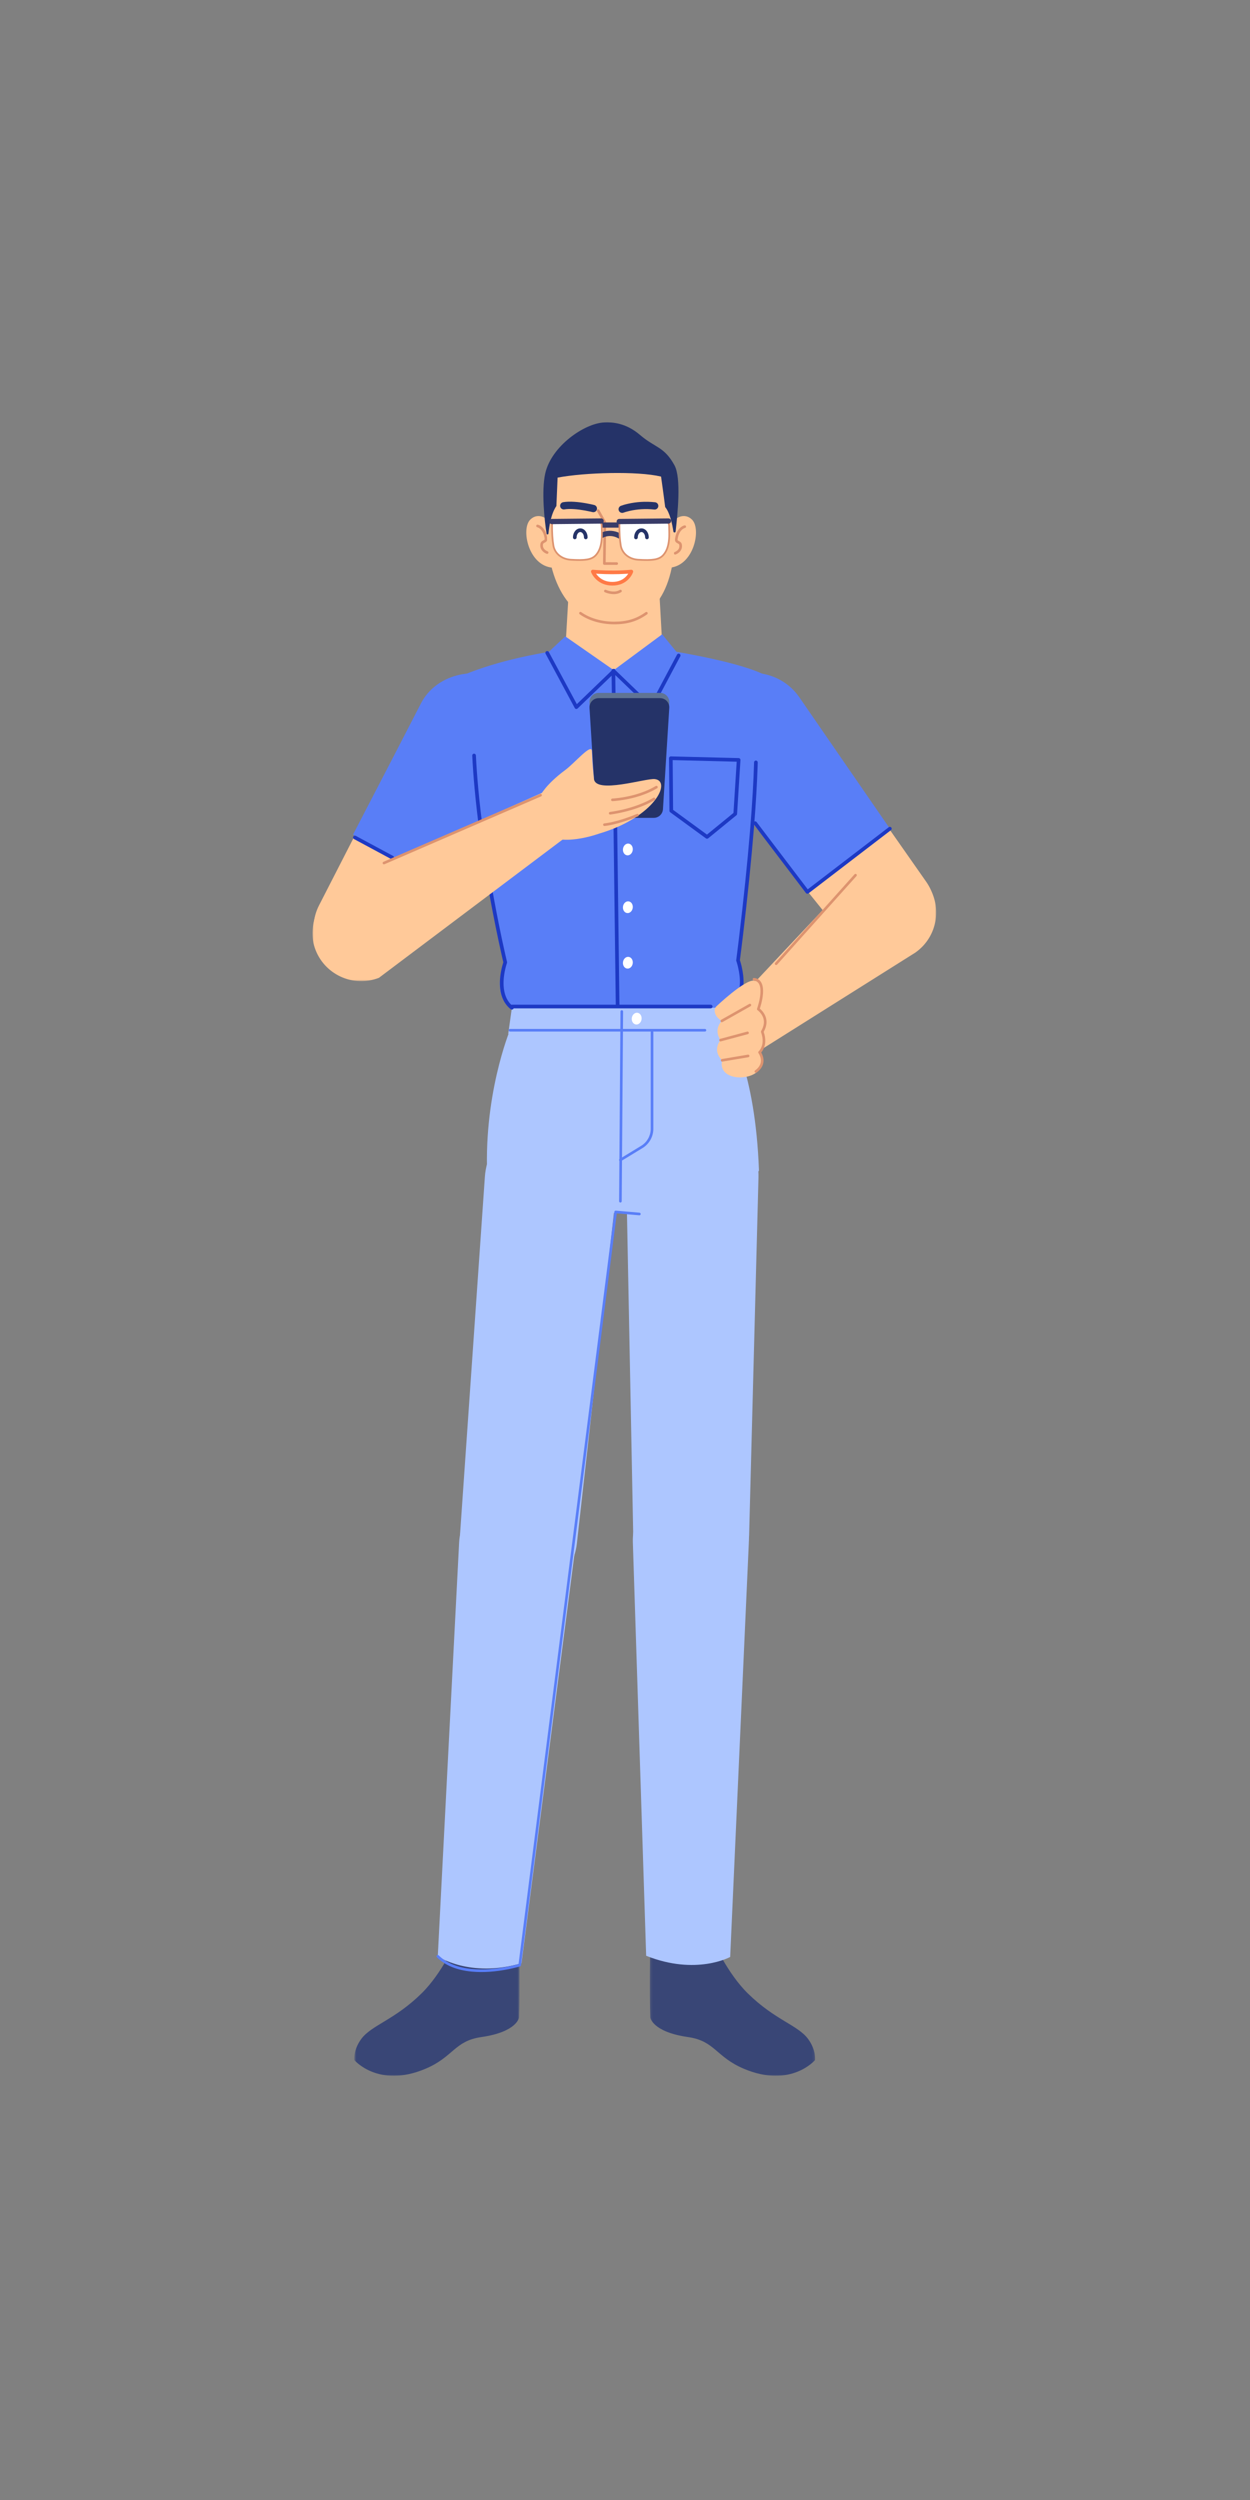 <?xml version="1.0" encoding="UTF-8"?>
<svg width="512px" height="1024px" viewBox="0 0 512 1024" version="1.1" xmlns="http://www.w3.org/2000/svg" xmlns:xlink="http://www.w3.org/1999/xlink">
    <rect x="0" y="0" width="512" height="1024" fill="#808080" stroke="none"/>
    <!-- Generator: Sketch 61.2 (89653) - https://sketch.com -->
    <title>2.人物组件/8.程序员/站立/看手机</title>
    <desc>Created with Sketch.</desc>
    <defs>
        <polygon id="path-1" points="0.168 0.144 67.856 0.144 67.856 59 0.168 59"></polygon>
        <polygon id="path-3" points="0.617 0.144 68.305 0.144 68.305 59 0.617 59"></polygon>
        <polygon id="path-5" points="1.291 1.45 88.965 1.45 88.965 80.649 1.291 80.649"></polygon>
        <polygon id="path-7" points="0 0.045 105.003 0.045 105.003 78.137 0 78.137"></polygon>
    </defs>
    <g id="2.人物组件/8.程序员/站立/看手机" stroke="none" stroke-width="1" fill="none" fill-rule="evenodd">
        <g id="分组" transform="translate(266, 791.249)">
            <mask id="mask-2" fill="white">
                <use xlink:href="#path-1"></use>
            </mask>
            <g id="Clip-2"></g>
            <path d="M38.733,56.136 C57.957,64.24 67.823,52.572 67.823,52.572 C67.823,52.572 68.367,48.487 65.004,43.923 C60.795,38.211 51.419,36.178 40.305,25.248 C31.766,16.851 26.135,3.784 26.135,3.784 C19.965,-5.319 0.3,5.518 0.3,5.518 C0.3,5.518 -0.036,24.328 0.362,35.089 C0.362,35.089 1.074,41.014 15.825,43.134 C26.861,44.719 27.219,51.282 38.733,56.136" id="Fill-1" fill="#394676" mask="url(#mask-2)"></path>
        </g>
        <g id="分组" transform="translate(144.5, 791.249)">
            <mask id="mask-4" fill="white">
                <use xlink:href="#path-3"></use>
            </mask>
            <g id="Clip-4"></g>
            <path d="M29.739,56.136 C10.515,64.24 0.65,52.572 0.65,52.572 C0.65,52.572 0.104,48.487 3.467,43.923 C7.677,38.211 17.052,36.178 28.167,25.248 C36.705,16.851 42.338,3.784 42.338,3.784 C48.507,-5.319 68.172,5.518 68.172,5.518 C68.172,5.518 68.508,24.328 68.109,35.089 C68.109,35.089 67.398,41.014 52.647,43.134 C41.61,44.719 41.253,51.282 29.739,56.136" id="Fill-3" fill="#394676" mask="url(#mask-4)"></path>
        </g>
        <path d="M231.767,262.554 L234.06,223.618 L269.111,225.391 L271.173,262.621 C271.797,273.867 262.899,283.353 251.637,283.449 C240.215,283.546 231.096,273.957 231.767,262.554" id="Fill-5" fill="#FFC999"></path>
        <path d="M275.936,213.353 C277.964,211.163 281.173,210.493 283.513,212.908 C287.282,216.796 284.233,231.668 274.339,232.528 C270.562,232.097 272.773,216.772 275.936,213.353" id="Fill-7" fill="#FFC999"></path>
        <path d="M280.375,215.189 C280.666,215.131 280.949,215.319 281.007,215.61 C281.059,215.872 280.911,216.127 280.669,216.218 L280.585,216.242 C280.517,216.255 280.366,216.305 280.158,216.407 C279.796,216.585 279.43,216.85 279.085,217.22 C278.335,218.026 277.794,219.208 277.562,220.851 C277.507,221.245 277.548,221.338 277.905,221.529 L278.154,221.657 C278.862,222.023 279.236,222.441 279.325,223.259 C279.469,224.581 278.947,225.624 278.01,226.382 C277.525,226.775 277.043,227.011 276.702,227.124 C276.42,227.217 276.117,227.064 276.024,226.783 C275.941,226.532 276.053,226.264 276.276,226.143 L276.507,226.048 C276.549,226.03 276.598,226.007 276.653,225.98 C276.886,225.866 277.119,225.722 277.334,225.548 C278.006,225.004 278.358,224.301 278.257,223.375 C278.218,223.017 278.106,222.86 277.778,222.674 L277.611,222.586 L277.523,222.541 C276.704,222.125 276.362,221.67 276.498,220.701 C276.76,218.846 277.395,217.46 278.299,216.489 C279.054,215.677 279.825,215.298 280.375,215.189 Z" id="Stroke-9" fill="#DD936F" fill-rule="nonzero"></path>
        <path d="M224.711,213.353 C222.683,211.163 219.474,210.493 217.134,212.908 C213.365,216.796 216.414,231.668 226.308,232.528 C230.085,232.097 227.874,216.772 224.711,213.353" id="Fill-11" fill="#FFC999"></path>
        <path d="M220.185,214.897 L220.272,214.907 C220.821,215.017 221.593,215.396 222.348,216.208 C223.251,217.179 223.887,218.564 224.148,220.42 C224.276,221.328 223.983,221.785 223.271,222.181 L222.986,222.33 C222.566,222.547 222.433,222.696 222.389,223.094 C222.289,224.02 222.64,224.722 223.312,225.267 C223.528,225.441 223.761,225.585 223.994,225.699 L224.14,225.767 C224.203,225.795 224.252,225.813 224.281,225.823 C224.563,225.916 224.716,226.22 224.623,226.501 C224.53,226.783 224.226,226.936 223.945,226.843 C223.604,226.73 223.121,226.494 222.636,226.101 C221.7,225.343 221.178,224.3 221.322,222.978 C221.411,222.16 221.784,221.742 222.493,221.376 L222.637,221.302 C223.091,221.071 223.145,220.999 223.085,220.57 C222.853,218.927 222.311,217.745 221.561,216.939 C221.216,216.568 220.851,216.303 220.488,216.125 C220.323,216.044 220.192,215.996 220.112,215.973 L220.061,215.961 C219.771,215.902 219.582,215.62 219.64,215.329 C219.692,215.067 219.927,214.888 220.185,214.897 Z" id="Stroke-13" fill="#DD936F" fill-rule="nonzero"></path>
        <path d="M276.538,217.313 C276.538,244.094 266.262,255.323 250.495,255.323 C235.924,255.323 224.449,242.372 223.887,216.468 C223.458,196.706 228.289,182.436 250.815,182.436 C274.464,182.436 276.538,197.546 276.538,217.313" id="Fill-15" fill="#FFC999"></path>
        <path d="M237.322,250.852 C237.495,250.611 237.83,250.556 238.071,250.729 C241.583,253.253 246.589,254.645 251.55,254.645 C256.791,254.645 260.611,253.484 264.454,250.745 C264.695,250.573 265.03,250.629 265.202,250.87 C265.375,251.112 265.318,251.447 265.077,251.619 C261.048,254.491 257.01,255.719 251.55,255.719 C246.377,255.719 241.153,254.266 237.444,251.602 C237.203,251.428 237.149,251.093 237.322,250.852 Z" id="Stroke-17" fill="#DD936F" fill-rule="nonzero"></path>
        <path d="M227.9,207.268 C225.774,210.324 224.958,215.292 224.645,218.557 C224.601,219.01 223.952,219.031 223.878,218.583 C223.052,213.526 221.714,201.105 223.325,193.944 C225.858,182.68 239.346,173.46 247.37,173.037 C250.635,172.864 256.266,173.107 262.181,178.176 C268.359,183.472 272.049,182.881 276.257,190.564 C279.125,195.799 277.523,210.627 276.738,217.69 C276.678,218.23 275.898,218.247 275.817,217.71 C275.327,214.44 274.34,209.95 272.456,207.691 C271.922,203.347 270.767,195.21 270.767,195.21 C261.054,192.888 239.514,193.521 228.392,195.633 L227.9,207.268 Z" id="Fill-19" fill="#253368"></path>
        <path d="M257.235,206.343 C260.573,205.587 264.322,205.293 268.313,205.725 C269.137,205.814 269.732,206.554 269.643,207.378 C269.553,208.202 268.813,208.797 267.99,208.708 C264.352,208.313 260.93,208.582 257.897,209.269 C257.329,209.398 256.813,209.533 256.354,209.669 L255.778,209.85 C255.598,209.909 255.474,209.954 255.408,209.98 C254.637,210.284 253.766,209.904 253.463,209.134 C253.159,208.363 253.538,207.492 254.309,207.189 C254.872,206.967 255.868,206.653 257.235,206.343 Z" id="Stroke-21" fill="#253368" fill-rule="nonzero"></path>
        <path d="M244.74,208.679 C244.97,208.55 245.254,208.607 245.417,208.803 L245.472,208.883 L248.217,213.74 C248.248,213.795 248.269,213.855 248.279,213.917 L248.286,214.011 L248.081,230.291 L252.608,230.304 C252.875,230.305 253.096,230.5 253.137,230.756 L253.143,230.843 C253.143,231.11 252.947,231.331 252.692,231.372 L252.605,231.378 L247.537,231.365 C247.268,231.364 247.046,231.166 247.007,230.909 L247.001,230.821 L247.21,214.143 L244.537,209.411 C244.407,209.182 244.465,208.897 244.661,208.734 L244.74,208.679 Z" id="Stroke-23" fill="#DD936F" fill-rule="nonzero"></path>
        <path d="M230.672,205.698 C231.997,205.47 233.557,205.431 235.314,205.547 C236.864,205.649 238.508,205.867 240.175,206.167 C240.836,206.285 241.466,206.411 242.055,206.537 L242.827,206.71 C243.085,206.77 243.28,206.817 243.405,206.849 C244.207,207.055 244.691,207.872 244.486,208.675 C244.28,209.477 243.463,209.961 242.661,209.755 L241.995,209.597 L241.832,209.56 C241.163,209.41 240.426,209.26 239.645,209.119 C238.08,208.838 236.544,208.634 235.117,208.54 C233.577,208.439 232.24,208.472 231.181,208.654 C230.364,208.795 229.588,208.247 229.448,207.43 C229.307,206.614 229.855,205.838 230.672,205.698 Z" id="Stroke-25" fill="#253368" fill-rule="nonzero"></path>
        <path d="M254.507,213.986 C255.1,213.986 255.581,214.467 255.581,215.06 C255.581,215.613 255.162,216.069 254.624,216.127 L254.507,216.134 L245.216,216.134 C244.623,216.134 244.142,215.653 244.142,215.06 C244.142,214.506 244.561,214.05 245.099,213.992 L245.216,213.986 L254.507,213.986 Z" id="Stroke-27" fill="#393C68" fill-rule="nonzero"></path>
        <path d="M246.002,218.322 C248.381,217.133 250.781,217.186 252.949,217.984 C253.535,218.2 253.971,218.421 254.231,218.584 C254.734,218.898 254.887,219.561 254.572,220.064 C254.258,220.567 253.595,220.72 253.092,220.405 C252.951,220.316 252.644,220.161 252.207,220 C250.551,219.39 248.749,219.351 246.963,220.244 C246.433,220.509 245.787,220.294 245.522,219.763 C245.257,219.233 245.472,218.588 246.002,218.322 Z" id="Stroke-29" fill="#393C68" fill-rule="nonzero"></path>
        <path d="M244.455,213.268 L228.194,213.014 C227.058,212.996 226.124,213.898 226.115,215.033 C226.097,217.153 226.164,220.55 226.668,223.466 C227.264,226.905 230.315,229.052 233.799,229.268 C238.152,229.538 242.06,229.602 244.071,227.374 C247.136,223.977 246.486,218.297 246.47,215.294 C246.464,214.191 245.556,213.284 244.455,213.268" id="Fill-31" fill="#FFFFFF"></path>
        <path d="M244.461,212.91 L228.199,212.656 C226.864,212.635 225.768,213.697 225.757,215.03 C225.731,218.078 225.887,221.046 226.316,223.527 C226.918,227.005 229.973,229.389 233.777,229.625 L234.952,229.69 C240.108,229.938 242.636,229.498 244.337,227.613 C245.672,226.133 246.414,224.176 246.721,221.76 C246.874,220.559 246.915,219.481 246.889,217.918 L246.828,215.365 C246.828,215.341 246.828,215.317 246.827,215.292 C246.82,213.996 245.758,212.929 244.461,212.91 Z M228.188,213.372 L244.45,213.625 C245.358,213.639 246.107,214.39 246.112,215.296 L246.141,216.582 L246.167,217.556 C246.204,219.294 246.171,220.418 246.011,221.669 C245.721,223.953 245.03,225.777 243.806,227.134 C242.189,228.925 239.547,229.266 233.821,228.911 C230.33,228.694 227.563,226.534 227.021,223.405 C226.601,220.975 226.447,218.045 226.472,215.036 C226.48,214.102 227.248,213.357 228.188,213.372 Z" id="Stroke-33" fill="#DD936F" fill-rule="nonzero"></path>
        <path d="M246.206,212.333 C246.799,212.326 247.285,212.802 247.291,213.395 C247.297,213.949 246.883,214.409 246.346,214.473 L246.229,214.481 L226.066,214.695 C225.473,214.701 224.987,214.226 224.98,213.633 C224.975,213.079 225.389,212.619 225.926,212.555 L226.043,212.547 L246.206,212.333 Z" id="Stroke-35" fill="#393C68" fill-rule="nonzero"></path>
        <path d="M237.683,216.422 C239.393,216.422 240.686,218.119 240.686,220.128 C240.686,220.542 240.351,220.878 239.936,220.878 C239.522,220.878 239.186,220.542 239.186,220.128 C239.186,218.872 238.462,217.922 237.683,217.922 C236.906,217.922 236.182,218.872 236.182,220.128 C236.182,220.542 235.846,220.878 235.432,220.878 C235.018,220.878 234.682,220.542 234.682,220.128 C234.682,218.119 235.974,216.422 237.683,216.422 Z" id="Stroke-37" fill="#253368" fill-rule="nonzero"></path>
        <path d="M272.048,213.268 L255.787,213.014 C254.651,212.996 253.717,213.898 253.706,215.033 C253.69,217.153 253.756,220.55 254.261,223.466 C254.857,226.905 257.908,229.052 261.392,229.268 C265.744,229.538 269.653,229.602 271.664,227.374 C274.729,223.977 274.079,218.297 274.063,215.294 C274.057,214.191 273.149,213.284 272.048,213.268" id="Fill-39" fill="#FFFFFF"></path>
        <path d="M272.054,212.91 L255.793,212.656 C254.457,212.635 253.361,213.697 253.349,215.03 C253.325,218.101 253.48,221.05 253.909,223.527 C254.511,227.005 257.566,229.389 261.37,229.625 L262.545,229.69 C267.7,229.938 270.229,229.498 271.93,227.613 C273.266,226.133 274.007,224.176 274.314,221.76 L274.377,221.212 C274.487,220.125 274.508,219.064 274.475,217.548 L274.422,215.435 C274.421,215.389 274.421,215.342 274.421,215.292 C274.414,213.996 273.351,212.929 272.054,212.91 Z M255.781,213.372 L272.043,213.625 C272.952,213.639 273.7,214.39 273.705,215.296 L273.734,216.582 L273.76,217.556 C273.798,219.294 273.764,220.418 273.605,221.669 C273.314,223.953 272.623,225.777 271.399,227.134 C269.782,228.925 267.139,229.266 261.415,228.911 C257.923,228.694 255.156,226.534 254.614,223.405 C254.193,220.979 254.041,218.068 254.064,215.036 C254.073,214.102 254.842,213.357 255.781,213.372 Z" id="Stroke-41" fill="#DD936F" fill-rule="nonzero"></path>
        <path d="M262.742,216.422 C264.451,216.422 265.745,218.119 265.745,220.128 C265.745,220.542 265.41,220.878 264.995,220.878 C264.581,220.878 264.245,220.542 264.245,220.128 C264.245,218.873 263.52,217.922 262.742,217.922 C261.964,217.922 261.239,218.873 261.239,220.128 C261.239,220.542 260.904,220.878 260.489,220.878 C260.075,220.878 259.739,220.542 259.739,220.128 C259.739,218.119 261.033,216.422 262.742,216.422 Z" id="Stroke-43" fill="#253368" fill-rule="nonzero"></path>
        <path d="M273.799,212.333 C274.392,212.326 274.878,212.802 274.885,213.395 C274.89,213.949 274.476,214.409 273.939,214.473 L273.822,214.481 L253.659,214.695 C253.066,214.701 252.58,214.226 252.574,213.633 C252.568,213.079 252.982,212.619 253.519,212.555 L253.636,212.547 L273.799,212.333 Z" id="Stroke-45" fill="#393C68" fill-rule="nonzero"></path>
        <path d="M258.589,234.114 C250.414,234.858 242.821,234.114 242.821,234.114 C242.821,234.114 244.713,239.103 250.836,239.103 C256.96,239.103 258.589,234.114 258.589,234.114" id="Fill-47" fill="#FFFFFF"></path>
        <path d="M242.126,234.394 L242.144,234.438 C242.268,234.738 242.459,235.114 242.728,235.54 C243.13,236.176 243.629,236.795 244.233,237.363 C245.898,238.926 248.089,239.853 250.836,239.853 C253.729,239.853 255.952,238.827 257.556,237.122 C258.52,236.096 259.067,235.066 259.302,234.346 C259.47,233.834 259.058,233.318 258.521,233.367 C254.022,233.776 249.385,233.776 245.136,233.53 L244.425,233.486 L242.895,233.367 C242.334,233.312 241.915,233.871 242.126,234.394 Z M257.328,234.968 L257.267,235.069 C257.04,235.419 256.773,235.765 256.463,236.094 C255.134,237.507 253.302,238.353 250.836,238.353 C248.483,238.353 246.655,237.579 245.259,236.269 L245.045,236.06 C244.699,235.711 244.409,235.356 244.17,235.014 L244.14,234.969 L244.325,234.983 C244.556,234.998 244.797,235.013 245.049,235.028 C248.702,235.239 252.635,235.272 256.535,235.024 L257.328,234.968 Z" id="Stroke-49" fill="#FF7A46" fill-rule="nonzero"></path>
        <path d="M253.873,241.633 C254.126,241.477 254.456,241.555 254.612,241.807 C254.768,242.06 254.69,242.391 254.438,242.547 C253.895,242.882 253.302,243.109 252.67,243.237 C251.416,243.491 250.095,243.354 248.817,242.973 C248.324,242.826 247.949,242.678 247.731,242.575 C247.463,242.448 247.348,242.128 247.475,241.86 C247.602,241.592 247.922,241.477 248.19,241.604 L248.374,241.684 C248.557,241.759 248.811,241.851 249.123,241.944 C250.247,242.278 251.4,242.398 252.456,242.184 C252.968,242.08 253.442,241.899 253.873,241.633 Z" id="Stroke-51" fill="#DD936F" fill-rule="nonzero"></path>
        <path d="M374.963,388.884 L374.963,388.884 C383.667,382.345 385.619,370.083 379.373,361.167 L326.781,286.075 C319.245,275.316 304.296,272.937 293.793,280.827 C283.289,288.717 281.409,303.738 289.644,313.972 L347.115,385.399 C353.939,393.88 366.26,395.422 374.963,388.884" id="Fill-53" fill="#FFC999"></path>
        <path d="M364.492,339.42 L327.343,285.513 C319.808,274.752 304.858,272.374 294.355,280.263 C283.852,288.153 281.972,303.174 290.207,313.41 L330.706,365.323 L364.492,339.42 Z" id="Fill-55" fill="#597EF7"></path>
        <g id="分组" transform="translate(294.5, 352.248)">
            <mask id="mask-6" fill="white">
                <use xlink:href="#path-5"></use>
            </mask>
            <g id="Clip-58"></g>
            <path d="M1.291,64.319 L12.554,80.649 L80.404,37.946 C89.783,31.383 91.778,18.315 84.784,9.252 C77.789,0.191 64.64,-1.189 55.916,6.222 L1.291,64.319 Z" id="Fill-57" fill="#FFC999" mask="url(#mask-6)"></path>
        </g>
        <path d="M293.309,415.389 C293.615,415.169 294.03,415.213 294.284,415.475 L294.355,415.56 L310.014,437.354 C310.256,437.69 310.179,438.159 309.843,438.4 C309.537,438.62 309.122,438.577 308.867,438.314 L308.796,438.229 L293.137,416.436 C292.896,416.099 292.972,415.631 293.309,415.389 Z" id="Stroke-59" fill="#597EF7" fill-rule="nonzero"></path>
        <path d="M212.085,511.603 C212.085,511.603 197.726,495.501 201.659,486.156 C205.22,477.694 216.633,480.775 216.633,480.775 C216.633,480.775 225.282,484.201 233.589,490.42 C239.034,494.497 250.539,500.703 249.2,504.049 C247.457,508.414 236.73,500.149 233.771,501.862 C227.774,505.333 243.282,520.111 244.509,523.857 C246.911,531.18 229.163,531.051 212.085,511.603" id="Fill-61" fill="#A08889"></path>
        <path d="M227.976,510.212 C228.212,510.091 228.502,510.184 228.622,510.42 L228.825,510.797 C228.894,510.923 228.976,511.07 229.073,511.239 C229.448,511.898 229.894,512.633 230.406,513.425 C231.871,515.689 233.578,517.953 235.511,520.065 C237.495,522.233 239.608,524.117 241.838,525.633 C242.057,525.782 242.114,526.081 241.965,526.3 C241.816,526.519 241.517,526.576 241.298,526.427 C239.002,524.866 236.835,522.934 234.803,520.713 C232.831,518.559 231.092,516.253 229.6,513.946 C229.165,513.273 228.776,512.64 228.437,512.058 L228.239,511.714 C228.007,511.308 227.85,511.016 227.768,510.858 C227.647,510.622 227.74,510.333 227.976,510.212 Z" id="Stroke-63" fill="#607491" fill-rule="nonzero"></path>
        <path d="M222.114,511.85 C222.337,511.706 222.634,511.77 222.778,511.993 C223.041,512.401 223.308,512.804 223.577,513.201 C226.436,517.42 229.498,520.887 232.557,523.651 C233.626,524.616 234.617,525.424 235.505,526.082 C235.737,526.253 235.949,526.405 236.14,526.537 L236.604,526.846 C236.829,526.985 236.899,527.281 236.76,527.507 C236.621,527.732 236.325,527.802 236.099,527.663 L235.872,527.516 L235.787,527.459 C235.54,527.292 235.255,527.091 234.934,526.853 C234.021,526.178 233.006,525.35 231.914,524.363 C228.799,521.549 225.686,518.025 222.783,513.74 C222.509,513.337 222.239,512.928 221.971,512.513 C221.828,512.291 221.892,511.994 222.114,511.85 Z" id="Stroke-65" fill="#607491" fill-rule="nonzero"></path>
        <path d="M216.444,511.65 C216.676,511.522 216.968,511.605 217.097,511.837 L217.221,512.049 C217.312,512.199 217.439,512.401 217.605,512.653 C218.051,513.33 218.612,514.115 219.297,514.995 C221.259,517.518 223.815,520.301 227.033,523.261 C227.228,523.44 227.241,523.744 227.061,523.939 C226.882,524.134 226.578,524.147 226.383,523.967 C223.126,520.972 220.533,518.15 218.539,515.584 L218.037,514.927 C217.638,514.395 217.286,513.901 216.981,513.447 L216.686,513.002 L216.394,512.535 C216.326,512.423 216.281,512.345 216.258,512.303 C216.129,512.071 216.213,511.779 216.444,511.65 Z" id="Stroke-67" fill="#607491" fill-rule="nonzero"></path>
        <path d="M302.299,391.67 L315.799,278.153 C313.22,275.661 302.284,271.022 270.893,265.919 C264.203,264.83 257.494,275.611 250.399,275.95 C245.6,276.178 236.431,265.19 232.412,265.779 C208.243,269.333 195.512,273.817 184.591,278.717 L202.33,369.378 L206.947,392.514 C206.947,392.514 199.498,410.373 211.999,413.632 C303.224,413.632 295.489,412.787 295.489,412.787 C295.489,412.787 308.444,407.92 302.299,391.67" id="Fill-69" fill="#597EF7"></path>
        <polygon id="Fill-71" fill="#597EF7" points="231.525 260.654 221.679 269.922 236.139 290.018 251.555 274.602"></polygon>
        <path d="M223.78,266.75 C224.115,266.571 224.524,266.671 224.741,266.97 L224.796,267.056 L236.268,288.42 L251.037,274.184 C251.308,273.922 251.725,273.906 252.015,274.129 L252.098,274.203 C252.359,274.474 252.376,274.891 252.153,275.181 L252.078,275.263 L236.597,290.188 C236.265,290.509 235.734,290.452 235.471,290.092 L235.416,290.003 L223.474,267.766 C223.278,267.401 223.415,266.946 223.78,266.75 Z" id="Stroke-73" fill="#1D39C4" fill-rule="nonzero"></path>
        <polygon id="Fill-75" fill="#597EF7" points="271.225 259.809 278.616 268.889 266.661 290.018 251.247 274.602"></polygon>
        <path d="M277.32,268.115 C277.515,267.749 277.969,267.611 278.334,267.805 C278.67,267.983 278.814,268.38 278.686,268.726 L278.645,268.819 L267.386,290.001 C267.169,290.409 266.644,290.519 266.283,290.256 L266.203,290.189 L252.014,276.509 L253.744,413.179 C253.749,413.559 253.471,413.876 253.105,413.931 L253.003,413.939 C252.624,413.943 252.306,413.665 252.252,413.3 L252.244,413.198 L250.492,274.733 C250.484,274.102 251.201,273.759 251.684,274.117 L251.762,274.184 L266.528,288.418 L277.32,268.115 Z" id="Stroke-77" fill="#1D39C4" fill-rule="nonzero"></path>
        <path d="M255.175,293.679 C254.995,295.004 255.743,296.198 256.846,296.348 C257.95,296.498 258.989,295.548 259.169,294.224 C259.349,292.899 258.602,291.705 257.5,291.554 C256.396,291.404 255.355,292.356 255.175,293.679" id="Fill-79" fill="#FFFFFF"></path>
        <path d="M255.175,320.331 C254.995,321.654 255.743,322.849 256.846,322.999 C257.95,323.149 258.989,322.198 259.169,320.875 C259.349,319.551 258.602,318.357 257.5,318.205 C256.396,318.055 255.355,319.006 255.175,320.331" id="Fill-81" fill="#FFFFFF"></path>
        <path d="M255.175,347.672 C254.995,348.997 255.743,350.19 256.846,350.342 C257.95,350.492 258.989,349.541 259.169,348.216 C259.349,346.892 258.602,345.698 257.5,345.546 C256.396,345.397 255.355,346.349 255.175,347.672" id="Fill-83" fill="#FFFFFF"></path>
        <path d="M255.175,371.323 C254.995,372.646 255.743,373.842 256.846,373.992 C257.95,374.142 258.989,373.191 259.169,371.868 C259.349,370.543 258.602,369.349 257.5,369.198 C256.396,369.048 255.355,370 255.175,371.323" id="Fill-85" fill="#FFFFFF"></path>
        <path d="M255.175,394.061 C254.995,395.384 255.743,396.58 256.846,396.73 C257.95,396.88 258.989,395.929 259.169,394.606 C259.349,393.281 258.602,392.087 257.5,391.936 C256.396,391.786 255.355,392.737 255.175,394.061" id="Fill-87" fill="#FFFFFF"></path>
        <path d="M309.639,311.519 C310.053,311.531 310.38,311.876 310.369,312.29 L310.315,314.086 C310.086,321.062 309.606,329.058 308.909,337.889 L308.817,339.046 C308.293,345.557 307.664,352.391 306.951,359.433 L306.754,361.358 C306.005,368.637 305.206,375.764 304.403,382.492 L303.763,387.766 L303.065,393.284 L303.165,393.593 L303.253,393.881 C303.435,394.485 303.617,395.161 303.786,395.893 C304.357,398.361 304.657,400.856 304.537,403.201 C304.249,408.837 301.589,412.648 295.939,413.527 C295.529,413.591 295.146,413.311 295.082,412.901 C295.019,412.492 295.299,412.109 295.708,412.045 C300.568,411.289 302.784,408.114 303.039,403.125 C303.151,400.937 302.867,398.574 302.325,396.231 C302.163,395.532 301.99,394.887 301.817,394.314 L301.613,393.67 C301.605,393.648 301.598,393.628 301.592,393.61 C301.552,393.499 301.54,393.379 301.555,393.262 L301.874,390.786 C302.076,389.187 302.297,387.408 302.534,385.469 L302.713,383.986 C303.582,376.78 304.451,369.081 305.262,361.205 C305.99,354.136 306.635,347.264 307.176,340.706 L307.322,338.926 C308.129,328.885 308.661,319.902 308.869,312.249 C308.88,311.835 309.225,311.509 309.639,311.519 Z" id="Stroke-89" fill="#1D39C4" fill-rule="nonzero"></path>
        <path d="M302.567,310.514 L274.792,309.821 C274.368,309.811 274.019,310.153 274.023,310.578 L274.206,332.106 C274.208,332.343 274.322,332.565 274.514,332.705 L289.155,343.404 C289.431,343.606 289.808,343.595 290.072,343.379 L301.633,333.935 C301.794,333.803 301.893,333.61 301.907,333.402 L303.297,311.311 C303.324,310.887 302.992,310.525 302.567,310.514 Z M275.53,311.339 L301.751,311.994 L300.43,332.98 L289.571,341.851 L275.703,331.716 L275.53,311.339 Z" id="Stroke-91" fill="#1D39C4" fill-rule="nonzero"></path>
        <path d="M138.843,397.697 L138.843,397.697 C129.325,392.416 125.71,380.536 130.674,370.847 L172.47,289.252 C178.458,277.561 192.94,273.154 204.427,279.529 C215.913,285.904 219.835,300.524 213.082,311.791 L165.951,390.425 C160.354,399.763 148.362,402.98 138.843,397.697" id="Fill-93" fill="#FFC999"></path>
        <path d="M183.604,364.323 L214.364,311.073 C221.117,299.805 217.196,285.185 205.709,278.81 C194.222,272.435 178.411,276.417 172.421,288.108 C168.428,295.902 159.156,313.817 144.605,341.851 L183.604,364.323 Z" id="Fill-95" fill="#597EF7"></path>
        <path d="M210.443,653.514 L210.443,653.514 C197.51,652.444 187.766,641.292 188.444,628.33 L198.605,482.031 C199.667,466.74 213.191,455.373 228.435,456.957 L228.437,456.957 C243.407,458.512 254.238,471.969 252.565,486.924 L236.26,632.467 C234.71,645.282 223.305,654.577 210.443,653.514" id="Fill-97" fill="#ADC6FF"></path>
        <path d="M213.611,804.143 L235.367,636.087 C237.128,622.478 227.03,610.21 213.337,609.32 C200.116,608.461 188.744,618.58 188.06,631.811 L179.315,801.307 C179.315,801.307 192.41,810.307 213.611,804.143" id="Fill-99" fill="#ADC6FF"></path>
        <path d="M282.773,651.876 L282.773,651.876 C295.772,652.059 306.498,641.753 306.84,628.758 L310.67,482.424 C311.111,467.342 299.139,454.806 284.052,454.553 C268.743,454.296 256.266,466.766 256.515,482.073 L259.368,628.599 C259.619,641.4 269.973,651.696 282.773,651.876" id="Fill-101" fill="#ADC6FF"></path>
        <path d="M264.671,801.086 L259.217,631.716 C258.775,618 270.01,606.762 283.724,607.196 C296.968,607.616 307.312,618.783 306.715,632.021 L299.08,801.569 C299.08,801.569 285.179,809.264 264.671,801.086" id="Fill-103" fill="#ADC6FF"></path>
        <polygon id="Fill-105" fill="#ADC6FF" points="298.823 423.486 208.169 423.486 209.669 412.786 297.323 412.786"></polygon>
        <path d="M310.871,479.468 C309.386,438.373 298.639,421.985 298.639,421.985 L208.87,421.985 C208.87,421.985 197.531,449.324 199.717,484.298 C215.342,494.012 246.349,495.956 246.349,495.956 C248.681,497.089 262.444,497.603 264.746,496.529 C264.746,496.529 307.07,485.944 310.871,479.468" id="Fill-107" fill="#ADC6FF"></path>
        <path d="M258.79,416.959 C258.61,418.282 259.357,419.478 260.461,419.628 C261.565,419.778 262.605,418.827 262.785,417.504 C262.965,416.179 262.216,414.985 261.114,414.834 C260.01,414.684 258.97,415.635 258.79,416.959" id="Fill-109" fill="#FFFFFF"></path>
        <path d="M252.227,495.875 L261.941,496.72 C262.236,496.745 262.455,497.006 262.429,497.301 C262.406,497.567 262.193,497.771 261.935,497.79 L261.848,497.79 L252.647,496.99 L213.42,804.971 C213.398,805.149 213.287,805.303 213.13,805.382 L213.048,805.416 L212.703,805.518 L212.004,805.713 C211.918,805.736 211.83,805.759 211.738,805.783 C210.699,806.057 209.528,806.33 208.251,806.585 C203.204,807.593 198.051,808.03 193.23,807.573 C187.327,807.014 182.441,805.144 178.938,801.69 C178.727,801.482 178.724,801.142 178.932,800.931 C179.14,800.719 179.48,800.717 179.692,800.925 C182.997,804.183 187.654,805.966 193.331,806.504 C198.034,806.95 203.088,806.521 208.041,805.532 C209.116,805.317 210.115,805.089 211.02,804.86 L211.465,804.745 C211.732,804.675 211.976,804.608 212.194,804.547 L212.399,804.487 L251.648,496.342 C251.68,496.088 251.885,495.897 252.132,495.875 L252.227,495.875 Z" id="Stroke-111" fill="#597EF7" fill-rule="nonzero"></path>
        <path d="M194.142,308.704 C194.556,308.685 194.908,309.004 194.928,309.417 C195.138,313.692 195.457,318.142 195.879,322.751 C197.005,335.057 198.828,348.17 201.154,361.592 C202.492,369.312 203.919,376.693 205.352,383.516 L205.956,386.353 C206.319,388.042 206.662,389.6 206.982,391.015 L207.676,394.03 C207.71,394.172 207.702,394.322 207.652,394.46 L207.529,394.828 C207.502,394.912 207.472,395.008 207.439,395.114 C207.275,395.653 207.111,396.261 206.958,396.926 C206.344,399.583 206.083,402.295 206.373,404.804 C206.736,407.944 207.935,410.466 210.133,412.197 C210.459,412.453 210.515,412.925 210.259,413.25 C210.002,413.576 209.531,413.632 209.205,413.376 C206.661,411.372 205.288,408.484 204.883,404.976 C204.571,402.273 204.847,399.398 205.496,396.588 C205.658,395.889 205.831,395.248 206.004,394.678 L206.166,394.165 L205.731,392.283 L205.38,390.728 C205.053,389.268 204.702,387.666 204.332,385.935 L204.172,385.185 C202.639,377.97 201.106,370.103 199.676,361.848 C197.343,348.39 195.516,335.238 194.385,322.888 C193.961,318.259 193.641,313.787 193.43,309.491 C193.409,309.077 193.728,308.725 194.142,308.704 Z" id="Stroke-113" fill="#1D39C4" fill-rule="nonzero"></path>
        <path d="M293.385,412.242 C293.385,412.242 304.973,401.223 308.819,401.669 C314.783,402.36 310.596,413.889 310.596,413.889 C310.596,413.889 315.656,417.312 312.221,423.158 C314.294,428.894 311.105,431.597 311.105,431.597 C311.105,431.597 314.381,435.975 309.606,439.44 C304.833,442.905 294.09,441.752 295.784,434.306 C291.522,430.11 295.13,426.036 295.13,426.036 C295.13,426.036 292.049,422.055 295.649,418.179 C292.532,416.36 292.187,413.403 293.385,412.242" id="Fill-115" fill="#FFC999"></path>
        <path d="M308.881,400.572 C311.8,400.91 312.83,403.437 312.505,407.246 C312.401,408.462 312.163,409.755 311.831,411.066 C311.712,411.536 311.586,411.986 311.459,412.408 L311.282,412.975 L311.23,413.131 L311.296,413.185 C311.586,413.429 311.92,413.755 312.26,414.164 L312.43,414.375 C314.185,416.62 314.595,419.405 312.849,422.577 L312.808,422.647 L312.843,422.749 C313.814,425.651 313.593,428.046 312.597,429.916 L312.478,430.13 C312.271,430.49 312.061,430.784 311.869,431.014 L311.791,431.103 L311.814,431.143 C311.893,431.277 311.975,431.432 312.059,431.604 L312.142,431.783 C312.958,433.582 313.034,435.511 311.869,437.319 C311.408,438.035 310.763,438.702 309.922,439.312 C309.682,439.486 309.346,439.433 309.172,439.193 C308.998,438.953 309.051,438.617 309.291,438.443 C310.027,437.908 310.58,437.338 310.966,436.738 C311.904,435.281 311.843,433.724 311.164,432.226 C310.976,431.812 310.79,431.51 310.675,431.356 C310.505,431.128 310.541,430.808 310.758,430.624 L310.822,430.564 C310.864,430.523 310.919,430.465 310.985,430.389 C311.175,430.172 311.367,429.906 311.548,429.593 C312.528,427.893 312.751,425.642 311.716,422.777 C311.662,422.627 311.677,422.461 311.758,422.323 C313.454,419.436 313.136,417.022 311.583,415.036 C311.297,414.669 310.989,414.35 310.683,414.081 C310.502,413.923 310.366,413.819 310.296,413.771 C310.092,413.633 310.008,413.374 310.092,413.143 L310.218,412.776 C310.245,412.693 310.275,412.599 310.308,412.496 C310.472,411.978 310.636,411.408 310.79,410.802 C311.109,409.544 311.337,408.306 311.435,407.154 C311.717,403.849 310.918,401.889 308.757,401.639 C308.463,401.605 308.251,401.339 308.286,401.044 C308.316,400.779 308.535,400.581 308.793,400.569 L308.881,400.572 Z" id="Stroke-117" fill="#DD936F" fill-rule="nonzero"></path>
        <path d="M306.895,411.21 C307.154,411.064 307.481,411.155 307.627,411.414 C307.757,411.643 307.699,411.927 307.503,412.09 L307.424,412.145 L295.913,418.646 C295.654,418.792 295.327,418.701 295.181,418.443 C295.051,418.213 295.109,417.929 295.305,417.766 L295.384,417.711 L306.895,411.21 Z" id="Stroke-119" fill="#DD936F" fill-rule="nonzero"></path>
        <path d="M306.052,422.549 C306.338,422.472 306.633,422.642 306.71,422.928 C306.778,423.183 306.651,423.444 306.421,423.553 L306.33,423.586 L295.269,426.555 C294.983,426.632 294.688,426.462 294.611,426.175 C294.543,425.921 294.67,425.66 294.9,425.551 L294.991,425.517 L306.052,422.549 Z" id="Stroke-121" fill="#DD936F" fill-rule="nonzero"></path>
        <path d="M306.343,431.982 C306.636,431.933 306.913,432.13 306.962,432.422 C307.007,432.685 306.851,432.936 306.607,433.02 L306.522,433.041 L295.872,434.836 C295.579,434.886 295.302,434.689 295.253,434.396 C295.209,434.133 295.364,433.882 295.609,433.799 L295.693,433.777 L306.343,431.982 Z" id="Stroke-123" fill="#DD936F" fill-rule="nonzero"></path>
        <path d="M267.797,332.841 L247.799,332.841 C245.816,332.841 244.175,331.299 244.052,329.319 L241.462,287.796 C241.328,285.633 243.044,283.806 245.21,283.806 L270.388,283.806 C272.552,283.806 274.268,285.633 274.135,287.796 L271.546,329.319 C271.421,331.299 269.78,332.841 267.797,332.841" id="Fill-125" fill="#607493"></path>
        <path d="M267.797,334.994 L247.799,334.994 C245.816,334.994 244.175,333.452 244.052,331.472 L241.462,289.949 C241.328,287.786 243.044,285.959 245.21,285.959 L270.388,285.959 C272.552,285.959 274.268,287.786 274.135,289.949 L271.546,331.472 C271.421,333.452 269.78,334.994 267.797,334.994" id="Fill-127" fill="#253368"></path>
        <path d="M245.4,341.448 C245.4,341.448 228.728,347.592 222.444,340.687 C216.755,334.434 221.412,325.707 221.412,325.707 C221.412,325.707 223.536,321.316 231.596,315.346 C235.397,312.531 242.306,304.287 242.435,307.603 C242.696,314.221 242.996,315.871 243.281,319.006 C243.857,325.36 264.593,318.685 268.197,319.11 C275.244,319.941 268.259,334.716 245.4,341.448" id="Fill-129" fill="#FFC999"></path>
        <path d="M268.596,321.947 C268.851,321.795 269.18,321.878 269.333,322.132 C269.485,322.387 269.402,322.717 269.148,322.869 C267.861,323.639 266.48,324.325 265.019,324.932 C261.92,326.22 258.605,327.098 255.29,327.645 C254.131,327.836 253.053,327.972 252.086,328.062 L251.387,328.12 L250.856,328.153 C250.559,328.164 250.31,327.934 250.298,327.637 C250.286,327.341 250.517,327.091 250.813,327.08 L251.114,327.063 C251.302,327.05 251.513,327.035 251.746,327.014 L251.986,326.993 C252.929,326.905 253.982,326.772 255.116,326.585 C258.354,326.051 261.591,325.193 264.607,323.94 C266.022,323.353 267.356,322.69 268.596,321.947 Z" id="Stroke-131" fill="#DD936F" fill-rule="nonzero"></path>
        <path d="M267.578,326.791 C267.825,326.628 268.158,326.696 268.322,326.944 C268.485,327.191 268.417,327.524 268.17,327.688 L267.936,327.834 L267.691,327.981 C267.305,328.207 266.848,328.459 266.32,328.729 C264.817,329.499 263.048,330.267 261.021,330.984 C257.703,332.157 254.023,333.074 250.002,333.638 C249.708,333.679 249.437,333.474 249.396,333.181 C249.355,332.887 249.559,332.615 249.853,332.574 C253.801,332.021 257.411,331.121 260.663,329.971 C262.644,329.271 264.369,328.522 265.83,327.774 C266.238,327.565 266.6,327.368 266.918,327.188 L267.147,327.055 C267.365,326.927 267.509,326.837 267.578,326.791 Z" id="Stroke-133" fill="#DD936F" fill-rule="nonzero"></path>
        <path d="M260.892,333.39 C261.166,333.277 261.481,333.407 261.594,333.681 C261.708,333.955 261.578,334.269 261.304,334.382 C257.534,335.945 254.167,337.018 251.247,337.692 C250.368,337.895 249.583,338.048 248.895,338.16 L248.239,338.257 C247.946,338.297 247.735,338.319 247.608,338.328 C247.313,338.349 247.055,338.127 247.034,337.831 C247.012,337.536 247.235,337.278 247.531,337.257 L247.753,337.235 C247.912,337.218 248.129,337.19 248.402,337.149 C249.138,337.04 250.008,336.876 251.006,336.645 C253.868,335.985 257.178,334.93 260.892,333.39 Z" id="Stroke-135" fill="#DD936F" fill-rule="nonzero"></path>
        <g id="分组" transform="translate(128, 323.748)">
            <mask id="mask-8" fill="white">
                <use xlink:href="#path-7"></use>
            </mask>
            <g id="Clip-138"></g>
            <path d="M96.135,0.045 L105.003,18.206 L27.207,76.769 C16.537,80.915 4.564,75.305 0.922,64.452 C-2.718,53.598 4.854,39.038 15.864,35.909 L96.135,0.045 Z" id="Fill-137" fill="#FFC999" mask="url(#mask-8)"></path>
        </g>
        <path d="M288.752,421.449 C289.049,421.449 289.289,421.689 289.289,421.986 C289.289,422.253 289.094,422.474 288.839,422.516 L288.752,422.523 L208.87,422.523 C208.573,422.523 208.333,422.282 208.333,421.986 C208.333,421.719 208.527,421.497 208.783,421.456 L208.87,421.449 L288.752,421.449 Z" id="Stroke-139" fill="#597EF7" fill-rule="nonzero"></path>
        <path d="M291.097,411.522 C291.512,411.522 291.847,411.858 291.847,412.272 C291.847,412.652 291.565,412.966 291.199,413.016 L291.097,413.022 L209.713,413.022 C209.299,413.022 208.963,412.687 208.963,412.272 C208.963,411.893 209.246,411.579 209.612,411.529 L209.713,411.522 L291.097,411.522 Z" id="Stroke-141" fill="#1D39C4" fill-rule="nonzero"></path>
        <path d="M254.688,413.777 C254.955,413.779 255.175,413.976 255.215,414.231 L255.221,414.318 L254.657,492.029 C254.655,492.325 254.413,492.564 254.116,492.562 C253.849,492.56 253.629,492.364 253.59,492.108 L253.583,492.021 L254.147,414.311 C254.149,414.014 254.391,413.775 254.688,413.777 Z" id="Stroke-143" fill="#597EF7" fill-rule="nonzero"></path>
        <path d="M267.072,422.224 C267.339,422.224 267.561,422.419 267.602,422.674 L267.609,422.761 L267.609,462.355 C267.609,465.477 266.035,468.379 263.436,470.085 L263.173,470.251 L254.399,475.591 C254.146,475.745 253.815,475.665 253.661,475.412 C253.524,475.186 253.572,474.9 253.763,474.731 L253.841,474.674 L262.614,469.334 C264.966,467.901 266.432,465.387 266.53,462.65 L266.535,462.355 L266.535,422.761 C266.535,422.465 266.776,422.224 267.072,422.224 Z" id="Stroke-145" fill="#597EF7" fill-rule="nonzero"></path>
        <path d="M308.853,336.571 C309.153,336.343 309.569,336.376 309.83,336.631 L309.904,336.714 L330.847,364.27 L364.035,338.825 C364.334,338.595 364.751,338.626 365.013,338.88 L365.087,338.963 C365.316,339.262 365.286,339.678 365.031,339.941 L364.948,340.015 L331.162,365.918 C330.862,366.148 330.445,366.117 330.182,365.861 L330.109,365.777 L308.71,337.622 C308.459,337.292 308.523,336.822 308.853,336.571 Z" id="Stroke-147" fill="#1D39C4" fill-rule="nonzero"></path>
        <path d="M144.695,342.661 C144.875,342.327 145.272,342.184 145.618,342.314 L145.711,342.356 L160.998,350.585 C161.362,350.782 161.499,351.237 161.302,351.601 C161.123,351.936 160.725,352.078 160.379,351.948 L160.287,351.906 L145,343.677 C144.635,343.481 144.499,343.026 144.695,342.661 Z" id="Stroke-149" fill="#1D39C4" fill-rule="nonzero"></path>
        <path d="M350.017,358.112 C350.215,357.891 350.554,357.872 350.775,358.07 C350.971,358.246 351.008,358.534 350.875,358.751 L350.817,358.829 L318.294,395.105 C318.096,395.325 317.756,395.344 317.535,395.146 C317.339,394.97 317.303,394.682 317.436,394.465 L317.494,394.388 L350.017,358.112 Z" id="Stroke-151" fill="#DD936F" fill-rule="nonzero"></path>
        <path d="M221.199,325.214 C221.471,325.097 221.787,325.222 221.905,325.494 C222.01,325.736 221.923,326.012 221.711,326.154 L221.626,326.2 L157.477,353.99 C157.205,354.108 156.888,353.983 156.771,353.711 C156.666,353.469 156.753,353.193 156.965,353.051 L157.05,353.005 L221.199,325.214 Z" id="Stroke-153" fill="#DD936F" fill-rule="nonzero"></path>
    </g>
</svg>